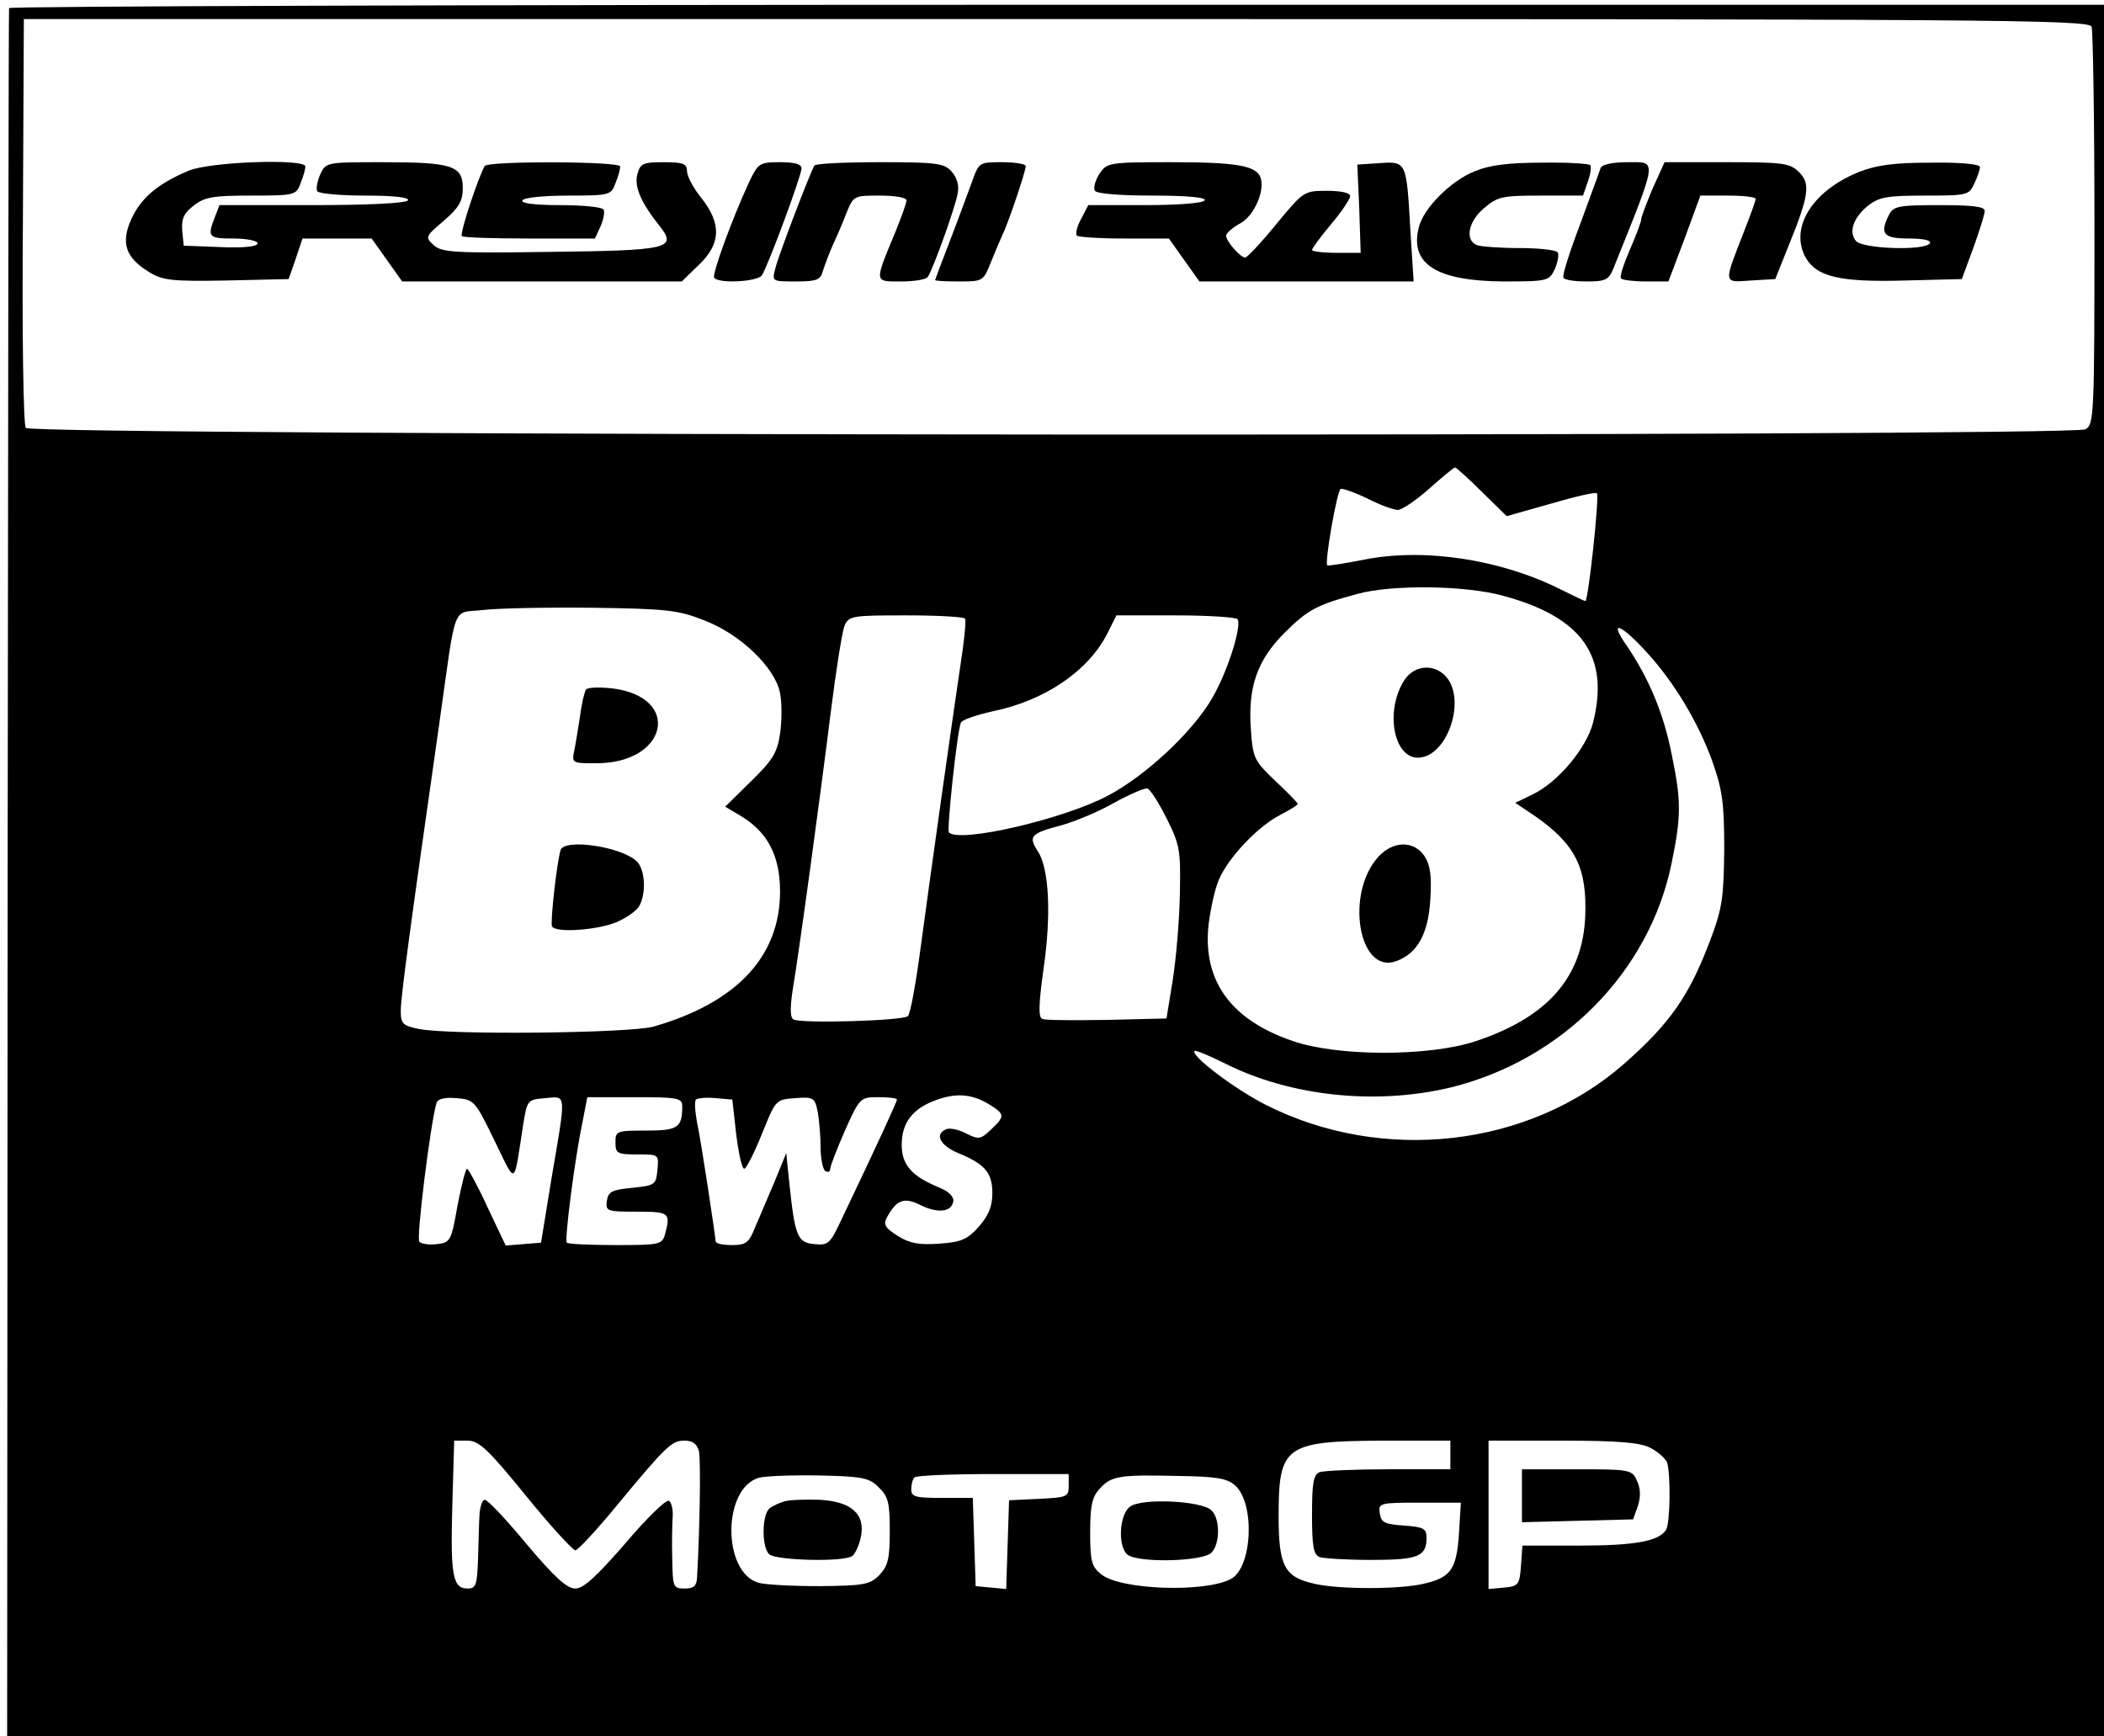 <?xml version="1.0" standalone="no"?>
<!DOCTYPE svg PUBLIC "-//W3C//DTD SVG 20010904//EN"
 "http://www.w3.org/TR/2001/REC-SVG-20010904/DTD/svg10.dtd">
<svg version="1.0" xmlns="http://www.w3.org/2000/svg"
 width="441pt" height="364pt" viewBox="0 0 441 364"
 preserveAspectRatio="xMidYMid meet">

<g transform="translate(0,364) scale(0.1,-0.1)"
fill="#000000" stroke="none">
<path d="M19 3623 c-1 -5 -2 -821 -3 -1815 l-1 -1808 2197 0 2198 0 0 1815 0
1815 -2195 0 c-1207 0 -2196 -3 -2196 -7z m4365 -39 c3 -9 6 -200 6 -424 0
-394 -1 -410 -19 -420 -31 -16 -4306 -14 -4317 3 -5 6 -8 202 -6 435 l2 422
2164 0 c1964 0 2164 -1 2170 -16z m-1278 -975 l52 -51 92 26 c51 15 95 25 97
22 6 -5 -18 -226 -24 -226 -2 0 -25 11 -51 24 -125 63 -285 88 -412 63 -41 -8
-77 -14 -78 -12 -6 5 20 155 28 160 3 2 29 -7 56 -20 27 -14 56 -24 64 -24 8
0 38 20 65 44 28 25 52 45 55 45 2 0 28 -23 56 -51z m45 -218 c166 -45 223
-127 188 -266 -14 -54 -74 -125 -126 -150 l-37 -18 24 -16 c95 -62 124 -110
123 -206 0 -138 -74 -226 -231 -278 -98 -32 -289 -32 -383 1 -129 44 -188 126
-176 242 4 33 13 75 21 94 19 47 82 113 128 137 21 11 38 21 38 24 0 2 -21 24
-47 48 -44 42 -47 48 -51 106 -7 90 13 147 70 204 49 49 68 59 153 82 73 20
227 18 306 -4z m-1676 -51 c77 -29 150 -100 160 -153 4 -20 4 -58 0 -85 -6
-40 -15 -55 -61 -100 l-54 -53 32 -19 c57 -34 83 -84 83 -159 0 -136 -91 -233
-265 -283 -50 -14 -429 -18 -492 -5 -34 7 -38 11 -38 38 0 28 17 156 81 604
36 256 26 229 89 236 30 4 134 6 230 5 156 -2 182 -5 235 -26z m548 3 c2 -5
-2 -48 -10 -98 -18 -121 -60 -418 -83 -589 -10 -76 -22 -142 -27 -146 -10 -10
-225 -16 -240 -7 -7 4 -7 24 -2 59 14 83 58 406 80 583 11 88 24 170 29 183 9
21 15 22 129 22 66 0 122 -3 124 -7z m571 -1 c9 -15 -21 -110 -53 -165 -40
-70 -139 -163 -219 -205 -92 -49 -311 -100 -333 -77 -5 4 17 211 25 230 2 6
32 16 67 24 108 22 200 84 240 163 l19 38 125 0 c68 0 126 -4 129 -8z m860
-72 c56 -62 105 -144 134 -223 22 -62 26 -88 26 -187 -1 -101 -4 -124 -29
-190 -44 -117 -84 -175 -182 -261 -199 -174 -505 -209 -750 -85 -65 33 -159
104 -149 113 2 2 31 -10 65 -27 136 -68 314 -87 470 -50 235 57 419 243 465
472 20 97 20 130 0 226 -17 87 -48 160 -94 228 -40 57 -13 47 44 -16z m-1009
-345 c28 -56 30 -67 28 -160 -1 -55 -8 -136 -15 -180 l-13 -80 -124 -3 c-69
-1 -130 -1 -136 2 -9 3 -8 30 2 103 17 116 12 213 -12 249 -20 31 -15 37 50
54 28 8 77 28 110 47 33 18 65 32 70 30 6 -2 24 -30 40 -62z m-367 -603 c28
-18 28 -23 -1 -50 -22 -21 -26 -21 -52 -8 -15 8 -34 12 -41 9 -26 -10 -14 -34
24 -50 56 -23 72 -41 72 -84 0 -28 -8 -47 -28 -70 -24 -27 -37 -33 -83 -36
-42 -3 -61 0 -87 16 -27 17 -31 24 -23 39 20 37 36 43 70 26 36 -18 65 -15 69
7 2 10 -9 21 -28 29 -59 24 -80 48 -80 90 0 47 23 77 75 95 43 15 76 11 113
-13z m-1042 -72 c47 -96 40 -100 61 35 8 49 9 50 46 53 45 4 44 14 13 -168
l-22 -135 -37 -3 -37 -3 -38 80 c-20 44 -40 80 -43 81 -3 0 -12 -35 -20 -77
-13 -74 -15 -78 -43 -81 -16 -2 -32 0 -37 5 -7 7 24 253 36 291 3 9 18 12 42
10 37 -3 39 -6 79 -88z m394 71 c0 -45 -9 -51 -76 -51 -62 0 -64 -1 -64 -25 0
-23 4 -25 46 -25 45 0 45 0 42 -32 -3 -32 -5 -33 -53 -38 -42 -4 -50 -8 -53
-27 -3 -22 0 -23 62 -23 69 0 72 -2 60 -47 -6 -22 -11 -23 -103 -23 -54 0
-100 2 -103 5 -5 5 16 172 33 253 l10 52 100 0 c91 0 99 -2 99 -19z m113 -58
c5 -40 12 -73 17 -73 4 0 21 33 37 73 29 72 29 72 70 75 38 3 41 1 47 -29 3
-17 6 -51 6 -75 0 -23 5 -46 10 -49 6 -3 10 -1 10 4 0 6 14 42 31 81 31 69 32
70 70 70 22 0 39 -2 39 -5 0 -4 -32 -75 -117 -253 -23 -49 -27 -53 -56 -50
-36 3 -41 17 -53 132 l-6 59 -24 -59 c-14 -32 -32 -76 -41 -96 -13 -33 -19
-38 -49 -38 -19 0 -34 3 -34 8 -1 14 -30 208 -39 249 -4 23 -6 45 -2 48 3 3
21 5 41 3 l35 -3 8 -72z m-441 -758 c51 -63 98 -114 104 -115 5 0 44 42 86 93
106 128 116 137 143 137 17 0 26 -7 30 -22 4 -19 2 -161 -4 -265 -1 -18 -7
-23 -26 -23 -24 0 -25 3 -26 63 -1 34 0 74 1 89 1 14 -3 29 -8 32 -6 3 -47
-37 -91 -89 -61 -70 -88 -95 -105 -95 -18 0 -44 24 -103 94 -43 52 -82 93 -87
92 -6 -1 -10 -16 -11 -32 -1 -16 -2 -57 -3 -91 -2 -55 -4 -63 -22 -63 -31 0
-36 27 -32 173 l4 137 28 0 c24 0 43 -18 122 -115z m1938 85 l0 -30 -129 0
c-71 0 -136 -3 -145 -6 -13 -5 -16 -23 -16 -89 0 -66 3 -84 16 -89 9 -3 57 -6
108 -6 98 0 116 7 116 46 0 20 -6 23 -47 26 -41 3 -48 6 -51 26 -3 21 -1 22
83 22 l87 0 -4 -65 c-5 -75 -17 -92 -74 -105 -51 -12 -178 -12 -229 0 -63 14
-75 37 -75 142 0 147 13 157 218 158 l142 0 0 -30z m419 15 c16 -8 31 -22 35
-30 8 -23 7 -128 -2 -142 -15 -24 -66 -33 -182 -33 l-119 0 -3 -42 c-3 -40 -5
-43 -35 -46 l-33 -3 0 155 0 156 155 0 c117 0 163 -4 184 -15z m-1617 -83 c20
-19 23 -33 23 -92 0 -58 -4 -73 -22 -92 -20 -20 -33 -22 -125 -23 -57 0 -114
3 -128 7 -76 22 -76 197 0 220 14 4 71 6 127 5 92 -2 105 -5 125 -25z m398 3
c0 -23 -4 -24 -62 -27 l-63 -3 -3 -93 -3 -93 -32 3 -32 3 -3 93 -3 92 -64 0
c-56 0 -65 2 -65 18 0 10 3 22 7 25 3 4 78 7 165 7 l158 0 0 -25z m349 1 c42
-38 36 -172 -9 -196 -55 -29 -232 -23 -272 10 -20 16 -23 27 -23 88 0 54 4 74
19 90 24 28 42 31 163 28 83 -1 105 -5 122 -20z"/>
<path d="M395 3282 c-64 -27 -100 -57 -120 -102 -22 -49 -12 -80 37 -110 29
-18 48 -20 163 -18 l130 3 15 43 14 42 73 0 72 0 32 -45 32 -45 293 0 293 0
35 34 c47 44 49 87 6 141 -17 21 -30 46 -30 56 0 16 -8 19 -49 19 -44 0 -49
-3 -55 -25 -7 -26 7 -59 46 -108 38 -48 22 -52 -229 -55 -201 -3 -227 -1 -244
14 -18 17 -18 18 21 51 32 28 40 41 40 69 0 47 -23 54 -169 54 -117 0 -118 0
-130 -26 -6 -14 -9 -30 -6 -35 4 -5 49 -9 101 -9 61 0 93 -4 89 -10 -4 -6 -82
-10 -201 -10 l-194 0 -10 -26 c-16 -41 -13 -44 40 -44 28 0 50 -5 50 -10 0 -7
-29 -10 -77 -8 l-78 3 -3 31 c-2 25 3 37 24 53 23 18 40 21 121 21 91 0 94 1
103 26 6 14 10 30 10 35 0 17 -201 10 -245 -9z"/>
<path d="M1016 3292 c-13 -22 -53 -142 -48 -147 3 -3 67 -5 142 -5 l137 0 12
26 c6 14 9 30 6 35 -4 5 -44 9 -91 9 -54 0 -83 4 -79 10 3 6 47 10 96 10 87 0
90 1 99 26 6 14 10 30 10 35 0 11 -277 12 -284 1z"/>
<path d="M1570 3258 c-36 -78 -78 -193 -73 -200 7 -13 91 -9 100 5 13 20 83
209 83 224 0 9 -14 13 -45 13 -43 0 -46 -2 -65 -42z"/>
<path d="M1707 3293 c-9 -15 -76 -190 -82 -216 -7 -27 -7 -27 43 -27 44 0 52
3 57 23 4 12 13 36 20 52 8 17 21 47 29 68 15 37 16 37 70 37 32 0 56 -4 56
-10 0 -6 -11 -36 -24 -68 -44 -106 -44 -102 13 -102 27 0 53 4 56 10 12 19 57
145 62 173 4 18 -1 34 -12 47 -16 18 -32 20 -151 20 -73 0 -135 -3 -137 -7z"/>
<path d="M2037 3258 c-9 -24 -29 -79 -46 -123 -17 -44 -31 -81 -31 -82 0 -2
23 -3 51 -3 49 0 50 1 65 38 8 20 19 46 24 57 13 26 50 136 50 147 0 4 -22 8
-49 8 -49 0 -49 0 -64 -42z"/>
<path d="M2304 3275 c-8 -13 -13 -29 -9 -35 4 -6 52 -10 121 -10 74 0 113 -4
109 -10 -4 -6 -57 -10 -125 -10 l-119 0 -15 -29 c-9 -16 -12 -31 -9 -35 4 -3
48 -6 100 -6 l93 0 32 -45 32 -45 224 0 225 0 -7 110 c-8 142 -8 142 -65 138
l-46 -3 4 -92 3 -93 -51 0 c-28 0 -51 3 -51 6 0 3 18 28 40 54 22 26 40 53 40
59 0 7 -20 11 -49 11 -48 0 -49 -1 -106 -70 -31 -38 -61 -70 -65 -70 -10 0
-40 34 -40 46 0 5 13 17 30 26 29 16 52 69 42 96 -9 25 -52 32 -187 32 -132 0
-135 -1 -151 -25z"/>
<path d="M3091 3281 c-50 -20 -107 -77 -117 -117 -20 -77 36 -113 177 -114 93
0 96 1 108 26 6 14 9 30 6 35 -4 5 -39 9 -80 9 -40 0 -80 3 -89 6 -26 10 -19
50 15 78 28 24 38 26 119 26 l88 0 10 29 c6 16 8 32 5 35 -4 3 -49 6 -102 5
-68 0 -109 -5 -140 -18z"/>
<path d="M3355 3288 c-2 -7 -22 -60 -43 -118 -22 -58 -38 -108 -35 -112 2 -5
24 -8 49 -8 39 0 46 3 56 28 94 234 92 222 29 222 -32 0 -53 -5 -56 -12z"/>
<path d="M3464 3245 c-13 -31 -24 -60 -24 -65 0 -5 -11 -34 -24 -64 -13 -30
-22 -57 -18 -60 3 -3 26 -6 52 -6 l47 0 34 90 33 90 58 0 c32 0 58 -3 58 -7 0
-3 -11 -34 -24 -67 -44 -113 -45 -108 14 -104 l51 3 28 70 c43 106 46 130 22
154 -19 19 -33 21 -152 21 l-130 0 -25 -55z"/>
<path d="M3895 3279 c-95 -39 -143 -114 -112 -176 23 -43 70 -55 211 -51 l118
3 24 65 c13 36 24 71 24 78 0 9 -26 12 -95 12 -83 0 -96 -2 -105 -19 -21 -41
-13 -51 41 -51 31 0 48 -4 44 -10 -10 -16 -141 -12 -155 5 -16 19 -5 50 27 75
22 17 40 20 118 20 89 0 92 1 103 25 7 14 12 30 12 35 0 6 -44 10 -102 9 -79
0 -115 -5 -153 -20z"/>
<path d="M2944 2215 c-43 -66 -22 -170 33 -163 55 6 93 111 59 163 -23 34 -69
34 -92 0z"/>
<path d="M2890 1845 c-71 -76 -43 -248 36 -220 45 16 68 58 72 130 3 49 0 71
-12 90 -22 33 -65 33 -96 0z"/>
<path d="M1228 2194 c-3 -5 -9 -29 -12 -54 -4 -25 -9 -57 -12 -72 -6 -28 -5
-28 46 -28 150 0 180 139 33 157 -28 3 -53 2 -55 -3z"/>
<path d="M1175 1858 c-8 -26 -22 -153 -18 -160 8 -14 92 -8 133 8 22 9 45 25
50 35 15 27 12 76 -5 93 -31 31 -152 49 -160 24z"/>
<path d="M3190 505 l0 -56 117 3 116 3 10 28 c6 19 6 37 -2 53 -10 23 -14 24
-126 24 l-115 0 0 -55z"/>
<path d="M1645 493 c-11 -3 -26 -10 -32 -15 -16 -13 -17 -80 -1 -96 13 -13
155 -17 174 -4 6 4 14 21 18 38 11 49 -18 76 -85 80 -30 1 -63 0 -74 -3z"/>
<path d="M2369 482 c-22 -15 -27 -80 -7 -100 19 -19 162 -16 178 4 18 20 17
72 -1 88 -20 20 -145 26 -170 8z"/>
</g>
</svg>
